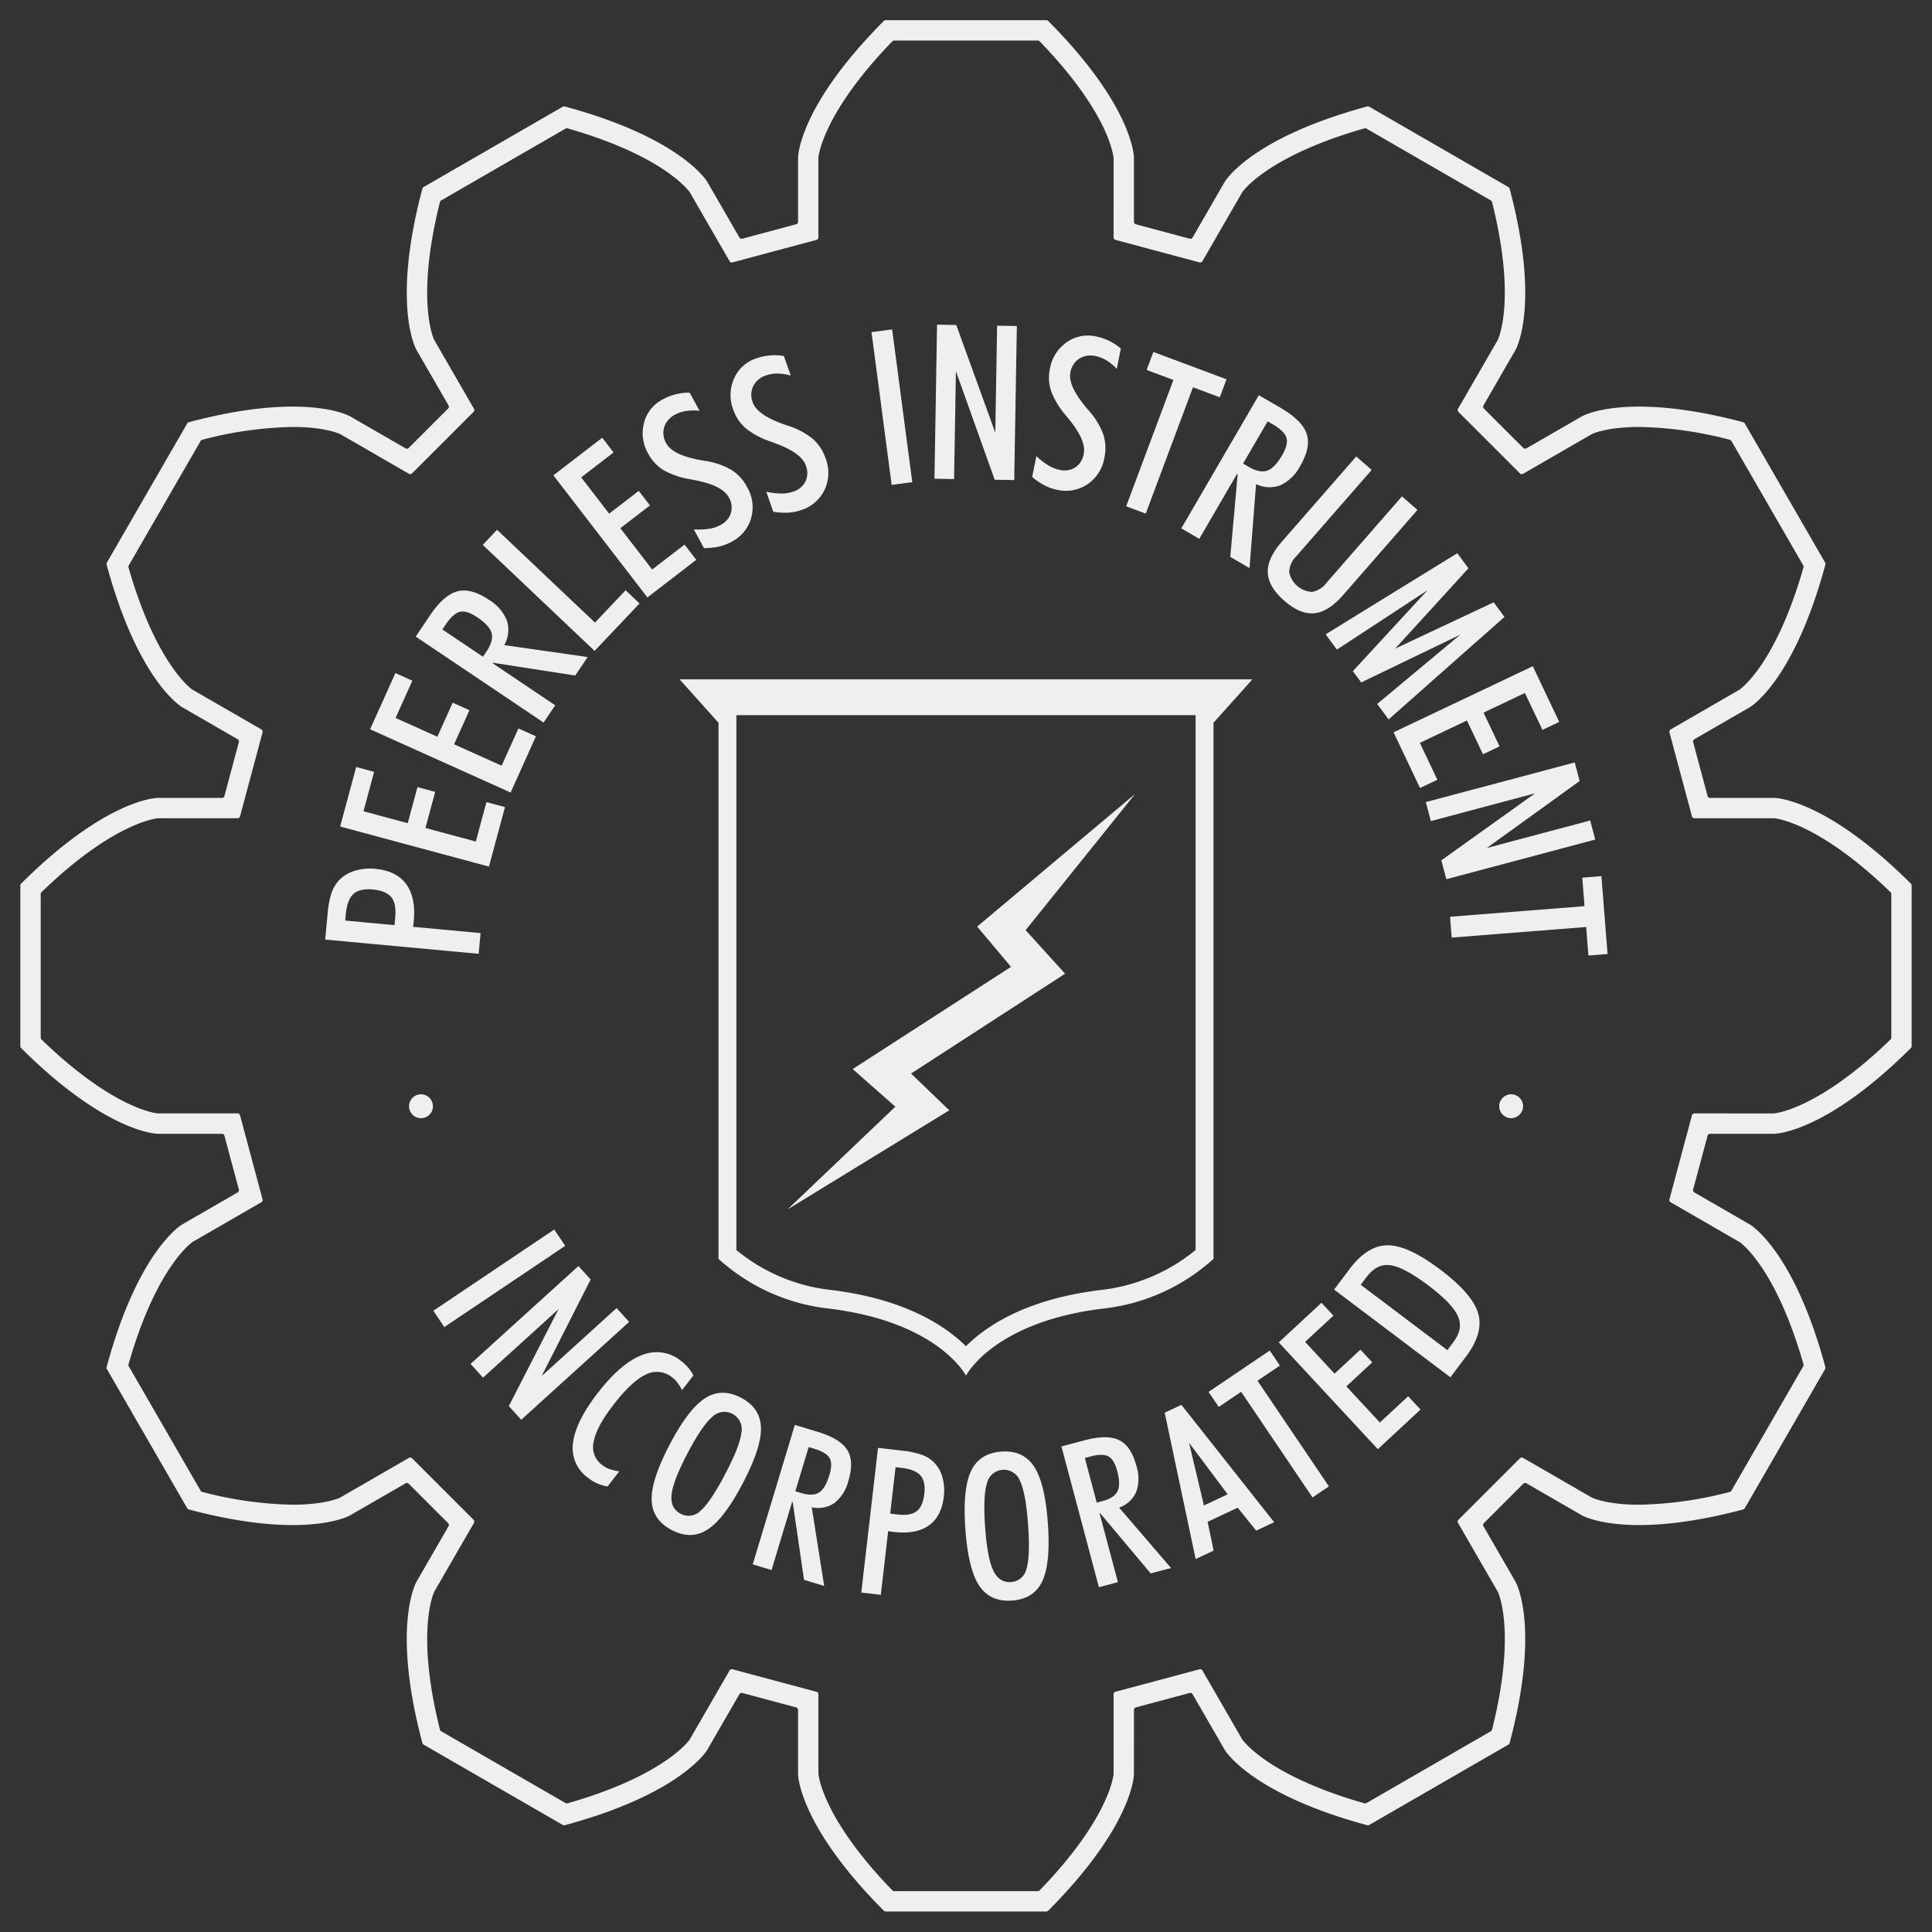 <svg xmlns="http://www.w3.org/2000/svg" viewBox="0 0 472 472">
  <rect x="0" y="0" width="472" height="472" fill="#333333" stroke="none"/>
  <defs>
    <style>
      .cls-1 {
        fill: #efefef;
      }
    </style>
  </defs>
  <title>peerless-logo-outline</title>
  <g id="Logo">
    <g id="gear">
      <path class="cls-1" d="M466.838,215.88c-21.021-20.948-33.38-20.948-33.38-20.948H417.775a.626.626,0,0,1-.604-.464l-3.526-13.16a.626.626,0,0,1,.292-.704l13.581-7.841s10.703-6.179,18.434-34.831a.641.641,0,0,0-.062-.484l-9.815-17.001-9.815-17.001a.641.641,0,0,0-.388-.295c-28.679-7.631-39.382-1.451-39.382-1.451l-13.581,7.841a.626.626,0,0,1-.756-.099l-9.634-9.634a.626.626,0,0,1-.099-.755l7.841-13.581s6.18-10.703-1.451-39.382a.641.641,0,0,0-.296-.388l-17.001-9.815L334.513,26.071a.641.641,0,0,0-.484-.062c-28.652,7.731-34.832,18.434-34.832,18.434l-7.841,13.581a.626.626,0,0,1-.704.292l-13.16-3.526a.626.626,0,0,1-.464-.605V38.503s0-12.359-20.948-33.38a.641.641,0,0,0-.45-.188H216.37a.641.641,0,0,0-.45.188c-20.948,21.021-20.948,33.38-20.948,33.38V54.185a.626.626,0,0,1-.464.605l-13.16,3.526a.626.626,0,0,1-.704-.292l-7.841-13.581s-6.18-10.703-34.832-18.434a.641.641,0,0,0-.484.062l-17,9.815L103.486,45.701a.642.642,0,0,0-.296.388c-7.631,28.679-1.451,39.382-1.451,39.382L109.581,99.052a.626.626,0,0,1-.099.755l-9.634,9.634a.626.626,0,0,1-.756.099l-13.581-7.841s-10.703-6.18-39.382,1.451a.641.641,0,0,0-.388.295l-9.815,17.001-9.815,17.001a.641.641,0,0,0-.062.484c7.731,28.652,18.434,34.831,18.434,34.831l13.581,7.841a.626.626,0,0,1,.292.704L54.829,194.468a.626.626,0,0,1-.604.464H38.542s-12.359,0-33.38,20.948a.641.641,0,0,0-.188.45v39.261a.641.641,0,0,0,.188.45c21.021,20.948,33.38,20.948,33.38,20.948H54.225a.626.626,0,0,1,.604.464l3.526,13.16a.626.626,0,0,1-.292.704l-13.581,7.841s-10.703,6.179-18.434,34.832a.641.641,0,0,0,.062.484l9.815,17.001,9.815,17.001a.641.641,0,0,0,.388.295c28.679,7.631,39.382,1.451,39.382,1.451L99.092,362.38a.626.626,0,0,1,.756.099l9.634,9.634a.626.626,0,0,1,.099.755l-7.841,13.581s-6.18,10.703,1.451,39.382a.642.642,0,0,0,.296.388l17,9.815,17.001,9.815a.641.641,0,0,0,.484.062c28.652-7.731,34.831-18.434,34.831-18.434l7.841-13.581a.626.626,0,0,1,.704-.292l13.16,3.526a.626.626,0,0,1,.464.605v15.682s0,12.359,20.948,33.38a.641.641,0,0,0,.45.188h39.261a.641.641,0,0,0,.45-.188c20.948-21.021,20.948-33.38,20.948-33.38V417.736a.626.626,0,0,1,.464-.605l13.16-3.526a.626.626,0,0,1,.704.292l7.841,13.581s6.18,10.703,34.832,18.434a.641.641,0,0,0,.484-.062l17-9.815L368.514,426.22a.641.641,0,0,0,.295-.388c7.631-28.679,1.451-39.382,1.451-39.382L362.419,372.868a.626.626,0,0,1,.099-.755l9.634-9.634a.626.626,0,0,1,.756-.099l13.581,7.841s10.703,6.179,39.382-1.451a.641.641,0,0,0,.388-.295l9.815-17.001,9.815-17.001a.641.641,0,0,0,.062-.484c-7.731-28.652-18.434-34.831-18.434-34.831l-13.581-7.841a.626.626,0,0,1-.292-.704l3.526-13.16a.626.626,0,0,1,.605-.464h15.682s12.359,0,33.38-20.948a.641.641,0,0,0,.188-.45V216.33A.641.641,0,0,0,466.838,215.88Zm-4.784,37.625a.64.64,0,0,1-.195.456c-17.6,17.034-28.049,18.021-28.508,18.056-.016.001-.023.001-.04.001l-19.352-.002a.625.625,0,0,0-.603.463l-5.503,20.534a.625.625,0,0,0,.291.703l16.861,9.734a.52.52,0,0,1,.047.03c.46.329,8.898,6.531,15.549,29.822a.64.64,0,0,1-.059.492l-17.546,30.389a.639.639,0,0,1-.396.298,92.603,92.603,0,0,1-22.117,3.131c-7.844,0-11.357-1.63-11.6-1.748-.014-.007-.02-.011-.034-.018l-16.76-9.679a.625.625,0,0,0-.754.099l-15.032,15.032a.625.625,0,0,0-.099.754l9.735,16.859a.533.533,0,0,1,.026.05c.236.522,4.438,10.113-1.445,33.601a.64.64,0,0,1-.297.396l-30.389,17.545a.64.64,0,0,1-.492.059c-23.544-6.724-29.628-15.277-29.891-15.661a.401.401,0,0,1-.021-.035l-9.673-16.76a.625.625,0,0,0-.703-.291L272.518,413.316a.625.625,0,0,0-.463.603v19.469a.49.49,0,0,1-.002.053c-.052.543-1.189,10.956-18.053,28.378a.64.64,0,0,1-.455.195H218.455a.64.64,0,0,1-.455-.195c-17.034-17.6-18.021-28.049-18.056-28.508-.001-.017-.001-.023-.001-.04l.002-19.352a.624.624,0,0,0-.463-.603l-20.534-5.503a.625.625,0,0,0-.703.291L168.511,424.965a.461.461,0,0,1-.029.045c-.32.448-6.513,8.894-29.823,15.55a.64.64,0,0,1-.492-.059l-30.389-17.545a.64.64,0,0,1-.297-.396c-5.951-23.76-1.582-33.303-1.383-33.717.007-.015.011-.021.019-.035l9.678-16.759a.624.624,0,0,0-.099-.754l-15.032-15.032a.624.624,0,0,0-.754-.099L83.024,365.914l.001-.001c-.012,0-3.505,1.697-11.509,1.697a92.587,92.587,0,0,1-22.116-3.131.639.639,0,0,1-.396-.298l-17.546-30.389a.64.64,0,0,1-.059-.492c6.724-23.544,15.277-29.628,15.66-29.891.014-.01.02-.013.035-.021l16.76-9.673a.624.624,0,0,0,.291-.703l-5.502-20.534a.624.624,0,0,0-.603-.463H38.573a.507.507,0,0,1-.055-.002c-.562-.055-10.971-1.207-28.377-18.053a.64.64,0,0,1-.195-.456v-35.09a.64.64,0,0,1,.195-.456c17.91-17.333,28.416-18.051,28.523-18.056l19.377.002a.625.625,0,0,0,.603-.463l5.503-20.534a.625.625,0,0,0-.291-.703L46.996,168.472a.511.511,0,0,1-.047-.03c-.459-.329-8.898-6.531-15.549-29.822a.64.64,0,0,1,.059-.492l17.546-30.389a.638.638,0,0,1,.396-.298,92.594,92.594,0,0,1,22.117-3.131c8.097,0,11.579,1.738,11.613,1.756l16.781,9.69a.625.625,0,0,0,.754-.099l15.032-15.031a.625.625,0,0,0,.099-.754l-9.735-16.86a.504.504,0,0,1-.026-.05c-.236-.521-4.439-10.112,1.445-33.6a.64.64,0,0,1,.297-.396l30.389-17.545a.64.64,0,0,1,.492-.059c23.548,6.725,29.63,15.279,29.891,15.661a.391.391,0,0,1,.021.034l9.673,16.76a.625.625,0,0,0,.703.291l20.534-5.502a.625.625,0,0,0,.463-.603V38.533a.459.459,0,0,1,.002-.053c.052-.543,1.19-10.955,18.053-28.378a.64.64,0,0,1,.455-.195h35.089a.64.64,0,0,1,.456.195c17.033,17.599,18.021,28.048,18.056,28.508.001.017.001.023.001.04l-.002,19.352a.625.625,0,0,0,.463.603l20.534,5.502a.625.625,0,0,0,.703-.291L303.489,46.956a.49.49,0,0,1,.029-.045c.32-.448,6.514-8.894,29.823-15.55a.64.64,0,0,1,.492.059l30.389,17.545a.64.64,0,0,1,.297.396c5.951,23.759,1.582,33.302,1.383,33.717-.007.015-.011.021-.019.035l-9.678,16.759a.624.624,0,0,0,.099.754l15.032,15.032a.625.625,0,0,0,.754.099l16.887-9.75-.001.001c.012,0,3.505-1.697,11.508-1.697a92.607,92.607,0,0,1,22.117,3.131.639.639,0,0,1,.396.298l17.546,30.389a.64.64,0,0,1,.059.492c-6.844,23.966-15.584,29.84-15.673,29.898l-16.782,9.687a.624.624,0,0,0-.291.703l5.502,20.534a.625.625,0,0,0,.603.463H433.428a.497.497,0,0,1,.055.002c.562.055,10.971,1.207,28.377,18.052a.64.64,0,0,1,.195.456Z"/>
    </g>
    <g id="shield">
      <path class="cls-1" d="M236,165.971H166.036l9.499,10.609v130.965a47.881,47.881,0,0,0,26.305,12.072c27.38,3.115,34.16,16.462,34.16,16.462s6.78-13.347,34.16-16.462a47.881,47.881,0,0,0,26.305-12.072v-130.965l9.499-10.609ZM292.094,305.383a44.246,44.246,0,0,1-22.421,9.684c-12.119,1.379-22.024,4.814-29.437,10.211a35.432,35.432,0,0,0-4.252,3.618c-4.839-4.825-14.835-11.687-33.656-13.829a43.835,43.835,0,0,1-22.42-9.673V174.713H292.094Z"/>
      <polygon class="cls-1" points="192.4 295.472 231.909 271.257 222.58 262.274 260.212 237.88 250.566 227.246 277.329 193.955 238.726 226.373 246.999 236.209 208.313 261.176 218.739 270.368 192.4 295.472"/>
    </g>
    <g id="text">
      <g>
        <path class="cls-1" d="M105.867,320.224,135.407,300.38l2.678,3.986-29.539,19.844Z"/>
        <path class="cls-1" d="M114.959,333.208l26.358-23.907,2.981,3.285L132.329,336.177l18.306-16.604,3.063,3.376-26.36,23.907-3.029-3.339,12.147-23.686-18.451,16.735Z"/>
        <path class="cls-1" d="M148.432,363.156a10.282,10.282,0,0,1-4.713-2.073,8.921,8.921,0,0,1-3.732-8.523q.588-5.182,6.089-12.299,5.606-7.25,10.767-9.205a9.398,9.398,0,0,1,9.636,1.503,10.778,10.778,0,0,1,1.702,1.623,10.308,10.308,0,0,1,1.226,1.842l-2.788,3.605a10.178,10.178,0,0,0-1.089-1.798,7.072,7.072,0,0,0-1.25-1.273,5.87,5.87,0,0,0-6.466-.762q-3.438,1.578-7.91,7.363-4.175,5.399-4.857,9.014a5.454,5.454,0,0,0,2.073,5.747,6.6,6.6,0,0,0,1.801.977,11.913,11.913,0,0,0,2.374.556Z"/>
        <path class="cls-1" d="M163.581,352.974q4.53-8.662,8.604-11.33,4.076-2.668,8.843-.175,4.745,2.482,4.877,7.324.134,4.842-4.419,13.546-4.53,8.662-8.577,11.303-4.046,2.643-8.792.16-4.768-2.492-4.916-7.33Q159.051,361.634,163.581,352.974Zm4.343,2.161q-3.502,6.697-3.854,10.018-.352,3.323,2.191,4.654a4.094,4.094,0,0,0,4.921-.754q2.402-2.073,6.051-9.049,3.559-6.804,3.904-10.034a4.227,4.227,0,0,0-7.198-3.737Q171.459,348.375,167.924,355.135Z"/>
        <path class="cls-1" d="M193.515,366.936l-5.023,16.638L183.896,382.185l10.286-34.066,5.552,1.677q5.531,1.669,7.256,4.431,1.726,2.761.281,7.545a9.945,9.945,0,0,1-3.389,5.406,7.08,7.08,0,0,1-5.564,1.057l3.031,19.222-4.923-1.487-2.769-18.989Zm.79-2.613,1.423.43q2.799.845,4.35-.112,1.549-.959,2.55-4.271.831-2.754.044-4.15-.789-1.396-3.821-2.313l-1.283-.387Z"/>
        <path class="cls-1" d="M210.416,389.075l4.09-35.35,5.81.672a21.398,21.398,0,0,1,4.959,1.039,7.86,7.86,0,0,1,4.97,5.507,12.094,12.094,0,0,1,.324,4.723q-.56,4.842-3.671,7.035-3.113,2.192-8.536,1.564c-.387-.045-.678-.082-.871-.113-.193-.03-.361-.061-.504-.095l-1.801,15.568Zm7.064-19.279,1.768.205q3.195.369,4.706-.805,1.509-1.174,1.869-4.274.343-2.98-.946-4.453-1.289-1.474-4.654-1.864l-1.429-.164Z"/>
        <path class="cls-1" d="M235.847,373.595q-.701-9.747,1.361-14.161,2.062-4.412,7.429-4.799,5.34-.385,8,3.664,2.659,4.048,3.364,13.845.702,9.749-1.351,14.124-2.054,4.376-7.394,4.76-5.366.385-8.037-3.649Q236.55,383.344,235.847,373.595Zm4.831-.445q.543,7.538,1.99,10.549,1.448,3.011,4.311,2.805a4.096,4.096,0,0,0,3.79-3.229q.952-3.025.387-10.878-.552-7.657-1.956-10.587a4.226,4.226,0,0,0-8.087.606Q240.131,365.541,240.678,373.15Z"/>
        <path class="cls-1" d="M268.64,369.735l4.47,16.794-4.64,1.236-9.155-34.389,5.607-1.493q5.581-1.486,8.501-.043,2.919,1.441,4.204,6.27a9.948,9.948,0,0,1-.042,6.38,7.086,7.086,0,0,1-4.178,3.824l12.681,14.759L281.119,384.397l-12.337-14.699Zm-.703-2.637,1.437-.383q2.825-.753,3.641-2.382.815-1.629-.076-4.974-.739-2.779-2.144-3.553-1.405-.774-4.466.042l-1.296.345Z"/>
        <path class="cls-1" d="M292.106,380.882l-7.564-35.758,4.083-1.915,22.658,28.678-4.392,2.059-4.515-5.608-7.348,3.446,1.47,7.037Zm-1.61-28.401,3.628,15.312,5.803-2.722Z"/>
        <path class="cls-1" d="M320.657,365.834l-17.438-25.811-5.474,3.698-2.484-3.676,14.946-10.098,2.484,3.677-5.474,3.697L324.656,363.132Z"/>
        <path class="cls-1" d="M336.608,354.045l-24.201-26.09,10.437-9.68,2.917,3.145-6.916,6.415,7.193,7.755,6.326-5.867,2.885,3.109-6.326,5.868,8.188,8.827,6.916-6.415,3.017,3.253Z"/>
        <path class="cls-1" d="M354.34,336.479l-28.412-21.427,3.816-5.06q4.372-5.798,9.338-5.764,4.966.035,12.788,5.935,7.843,5.914,9.25,10.686,1.408,4.771-2.965,10.569Zm-.738-6.631,1.496-1.985q2.437-3.229,1.092-6.305-1.344-3.075-7.28-7.55-5.914-4.461-9.225-4.912-3.308-.449-5.759,2.799l-1.497,1.985Z"/>
      </g>
      <g>
        <path class="cls-1" d="M116.939,233.021l-37.486-3.475.57-6.162a22.632,22.632,0,0,1,.981-5.269,8.72,8.72,0,0,1,1.925-3.162,8.816,8.816,0,0,1,3.78-2.227,12.804,12.804,0,0,1,4.988-.457q5.136.477,7.528,3.715,2.393,3.238,1.86,8.99c-.038.41-.071.718-.099.923-.027.205-.057.384-.088.535l16.509,1.531Zm-20.56-7.007.173-1.874q.314-3.389-.964-4.958-1.28-1.568-4.566-1.873-3.158-.293-4.686,1.107t-1.858,4.968l-.141,1.515Z"/>
        <path class="cls-1" d="M119.455,211.717l-36.352-9.792,3.917-14.54,4.382,1.181-2.596,9.635,10.805,2.91,2.375-8.813,4.331,1.167-2.374,8.814,12.3,3.313,2.595-9.635,4.531,1.22Z"/>
        <path class="cls-1" d="M124.749,193.619l-34.33-15.452L96.6,164.435l4.139,1.863-4.097,9.1,10.205,4.593,3.746-8.323,4.092,1.841-3.747,8.324,11.616,5.229,4.097-9.1,4.279,1.926Z"/>
        <path class="cls-1" d="M120.382,162.052l15.257,10.258-2.834,4.216-31.242-21.006,3.425-5.092q3.41-5.071,6.739-5.956,3.328-.885,7.716,2.064a10.53,10.53,0,0,1,4.41,5.11,7.49,7.49,0,0,1-.664,5.955l20.378,2.92-3.035,4.515-20.062-3.112Zm-2.397-1.611.878-1.305q1.727-2.569,1.241-4.433-.486-1.864-3.524-3.908-2.525-1.696-4.182-1.335-1.658.362-3.528,3.144l-.791,1.177Z"/>
        <path class="cls-1" d="M145.264,159.017,117.94,133.119l3.494-3.687L145.352,152.101l7.486-7.897,3.406,3.228Z"/>
        <path class="cls-1" d="M158.167,145.955l-22.97-29.827,11.932-9.188,2.768,3.596-7.905,6.088,6.828,8.866,7.232-5.569,2.737,3.554-7.232,5.57,7.772,10.092,7.907-6.088,2.863,3.717Z"/>
        <path class="cls-1" d="M169.505,129.339a17.271,17.271,0,0,0,3.705-.15,8.74,8.74,0,0,0,2.767-.902,5.009,5.009,0,0,0,2.594-2.95,4.874,4.874,0,0,0-.528-3.837q-1.589-2.922-8.231-4.183-.791-.158-1.185-.237a19.741,19.741,0,0,1-6.568-2.257,10.527,10.527,0,0,1-3.708-4.015,9.867,9.867,0,0,1-1.007-7.524,8.899,8.899,0,0,1,4.536-5.693A13.334,13.334,0,0,1,168.491,95.934l2.413,4.441a12.207,12.207,0,0,0-3.258.024,8.212,8.212,0,0,0-2.676.882,5.27,5.27,0,0,0-2.705,3.069,4.996,4.996,0,0,0,.523,3.987q1.551,2.855,8.54,4.104c.432.079.765.132.998.163a18.307,18.307,0,0,1,6.399,2.215,11.075,11.075,0,0,1,3.801,4.186,9.73,9.73,0,0,1,.979,7.582,9.495,9.495,0,0,1-4.871,5.832,11.604,11.604,0,0,1-3.032,1.119,16.133,16.133,0,0,1-3.623.354Z"/>
        <path class="cls-1" d="M187.202,120.128a17.29,17.29,0,0,0,3.68.441,8.706,8.706,0,0,0,2.876-.451,5.001,5.001,0,0,0,3.029-2.5,4.868,4.868,0,0,0,.088-3.871q-1.103-3.138-7.461-5.439-.754-.281-1.132-.422A19.758,19.758,0,0,1,182.157,104.613a10.541,10.541,0,0,1-3.024-4.555,9.869,9.869,0,0,1,.202-7.587,8.895,8.895,0,0,1,5.384-4.899,13.307,13.307,0,0,1,6.792-.585l1.677,4.768a12.216,12.216,0,0,0-3.221-.494,8.196,8.196,0,0,0-2.782.445,5.271,5.271,0,0,0-3.158,2.6,4.992,4.992,0,0,0-.118,4.018q1.077,3.065,7.779,5.41c.415.146.735.252.959.319a18.266,18.266,0,0,1,5.965,3.205,11.063,11.063,0,0,1,3.087,4.736,9.732,9.732,0,0,1-.238,7.642,9.494,9.494,0,0,1-5.737,4.982,11.619,11.619,0,0,1-3.169.623,16.127,16.127,0,0,1-3.633-.227Z"/>
        <path class="cls-1" d="M217.838,118.463l-4.922-37.324,5.036-.664,4.923,37.323Z"/>
        <path class="cls-1" d="M228.294,116.957l.636-37.642,4.692.08,9.537,26.311L243.6,79.564l4.822.081-.636,37.641-4.77-.08-9.48-26.517-.445,26.349Z"/>
        <path class="cls-1" d="M253.187,111.435a17.404,17.404,0,0,0,2.938,2.261,8.705,8.705,0,0,0,2.701,1.082,5.01,5.01,0,0,0,3.883-.6,4.872,4.872,0,0,0,2.054-3.283q.656-3.261-3.632-8.489-.505-.628-.757-.941a19.746,19.746,0,0,1-3.593-5.943,10.53,10.53,0,0,1-.269-5.459,9.863,9.863,0,0,1,4.052-6.418,8.896,8.896,0,0,1,7.132-1.459,13.322,13.322,0,0,1,6.136,2.969l-.997,4.955a12.237,12.237,0,0,0-2.516-2.071,8.208,8.208,0,0,0-2.618-1.039,5.279,5.279,0,0,0-4.045.621,4.997,4.997,0,0,0-2.155,3.394q-.64,3.184,3.921,8.626.423.506.661.764a18.276,18.276,0,0,1,3.488,5.804,11.073,11.073,0,0,1,.232,5.648,9.735,9.735,0,0,1-4.111,6.446,9.499,9.499,0,0,1-7.479,1.351,11.623,11.623,0,0,1-3.043-1.086,16.136,16.136,0,0,1-3.006-2.051Z"/>
        <path class="cls-1" d="M275.128,123.693l11.545-30.866-6.545-2.448,1.644-4.396,17.872,6.686-1.644,4.395-6.546-2.448-11.545,30.866Z"/>
        <path class="cls-1" d="M302.239,115.749l-9.251,15.888-4.389-2.555,18.942-32.535,5.304,3.088q5.281,3.073,6.379,6.34,1.096,3.264-1.562,7.833a10.529,10.529,0,0,1-4.814,4.731,7.492,7.492,0,0,1-5.986-.278l-1.596,20.525-4.701-2.738,1.807-20.222Zm1.452-2.496,1.36.792q2.674,1.558,4.504.952,1.83-.607,3.672-3.771,1.53-2.629,1.063-4.26-.468-1.63-3.366-3.316l-1.226-.715Z"/>
        <path class="cls-1" d="M313.175,132.322l18.163-20.805,3.768,3.291-18.433,21.115a5.667,5.667,0,0,0-1.716,3.808,5.972,5.972,0,0,0,5.585,4.875,5.708,5.708,0,0,0,3.531-2.221l18.434-21.115,3.788,3.307-18.163,20.804q-3.595,4.117-7.045,4.442-3.451.326-7.335-3.066-3.885-3.391-4.028-6.853Q309.58,136.439,313.175,132.322Z"/>
        <path class="cls-1" d="M323.853,154.972l32.17-19.818,2.732,3.687-17.909,19.621,24.064-11.312,2.64,3.564-28.302,25.041-2.794-3.772,20.312-16.939L332.555,166.721l-2.041-2.755,18.224-19.758-22.123,14.495Z"/>
        <path class="cls-1" d="M340.457,178.905l34.012-16.142,6.457,13.604-4.1,1.946-4.279-9.015-10.109,4.799,3.914,8.247-4.054,1.924-3.914-8.247-11.507,5.462,4.278,9.015-4.24,2.012Z"/>
        <path class="cls-1" d="M348.337,195.957l36.38-9.686,1.207,4.536-22.699,16.369,25.267-6.727,1.241,4.66-36.381,9.686-1.227-4.61,22.912-16.373-25.466,6.779Z"/>
        <path class="cls-1" d="M354.255,223.969l32.853-2.585-.549-6.967,4.679-.368,1.497,19.023-4.679.368-.548-6.967-32.852,2.584Z"/>
      </g>
      <path class="cls-1" d="M102.851,267.342a2.919,2.919,0,1,0,2.919,2.919A2.922,2.922,0,0,0,102.851,267.342Z"/>
      <circle class="cls-1" cx="369.182" cy="270.26" r="2.919"/>
    </g>
  </g>
</svg>
